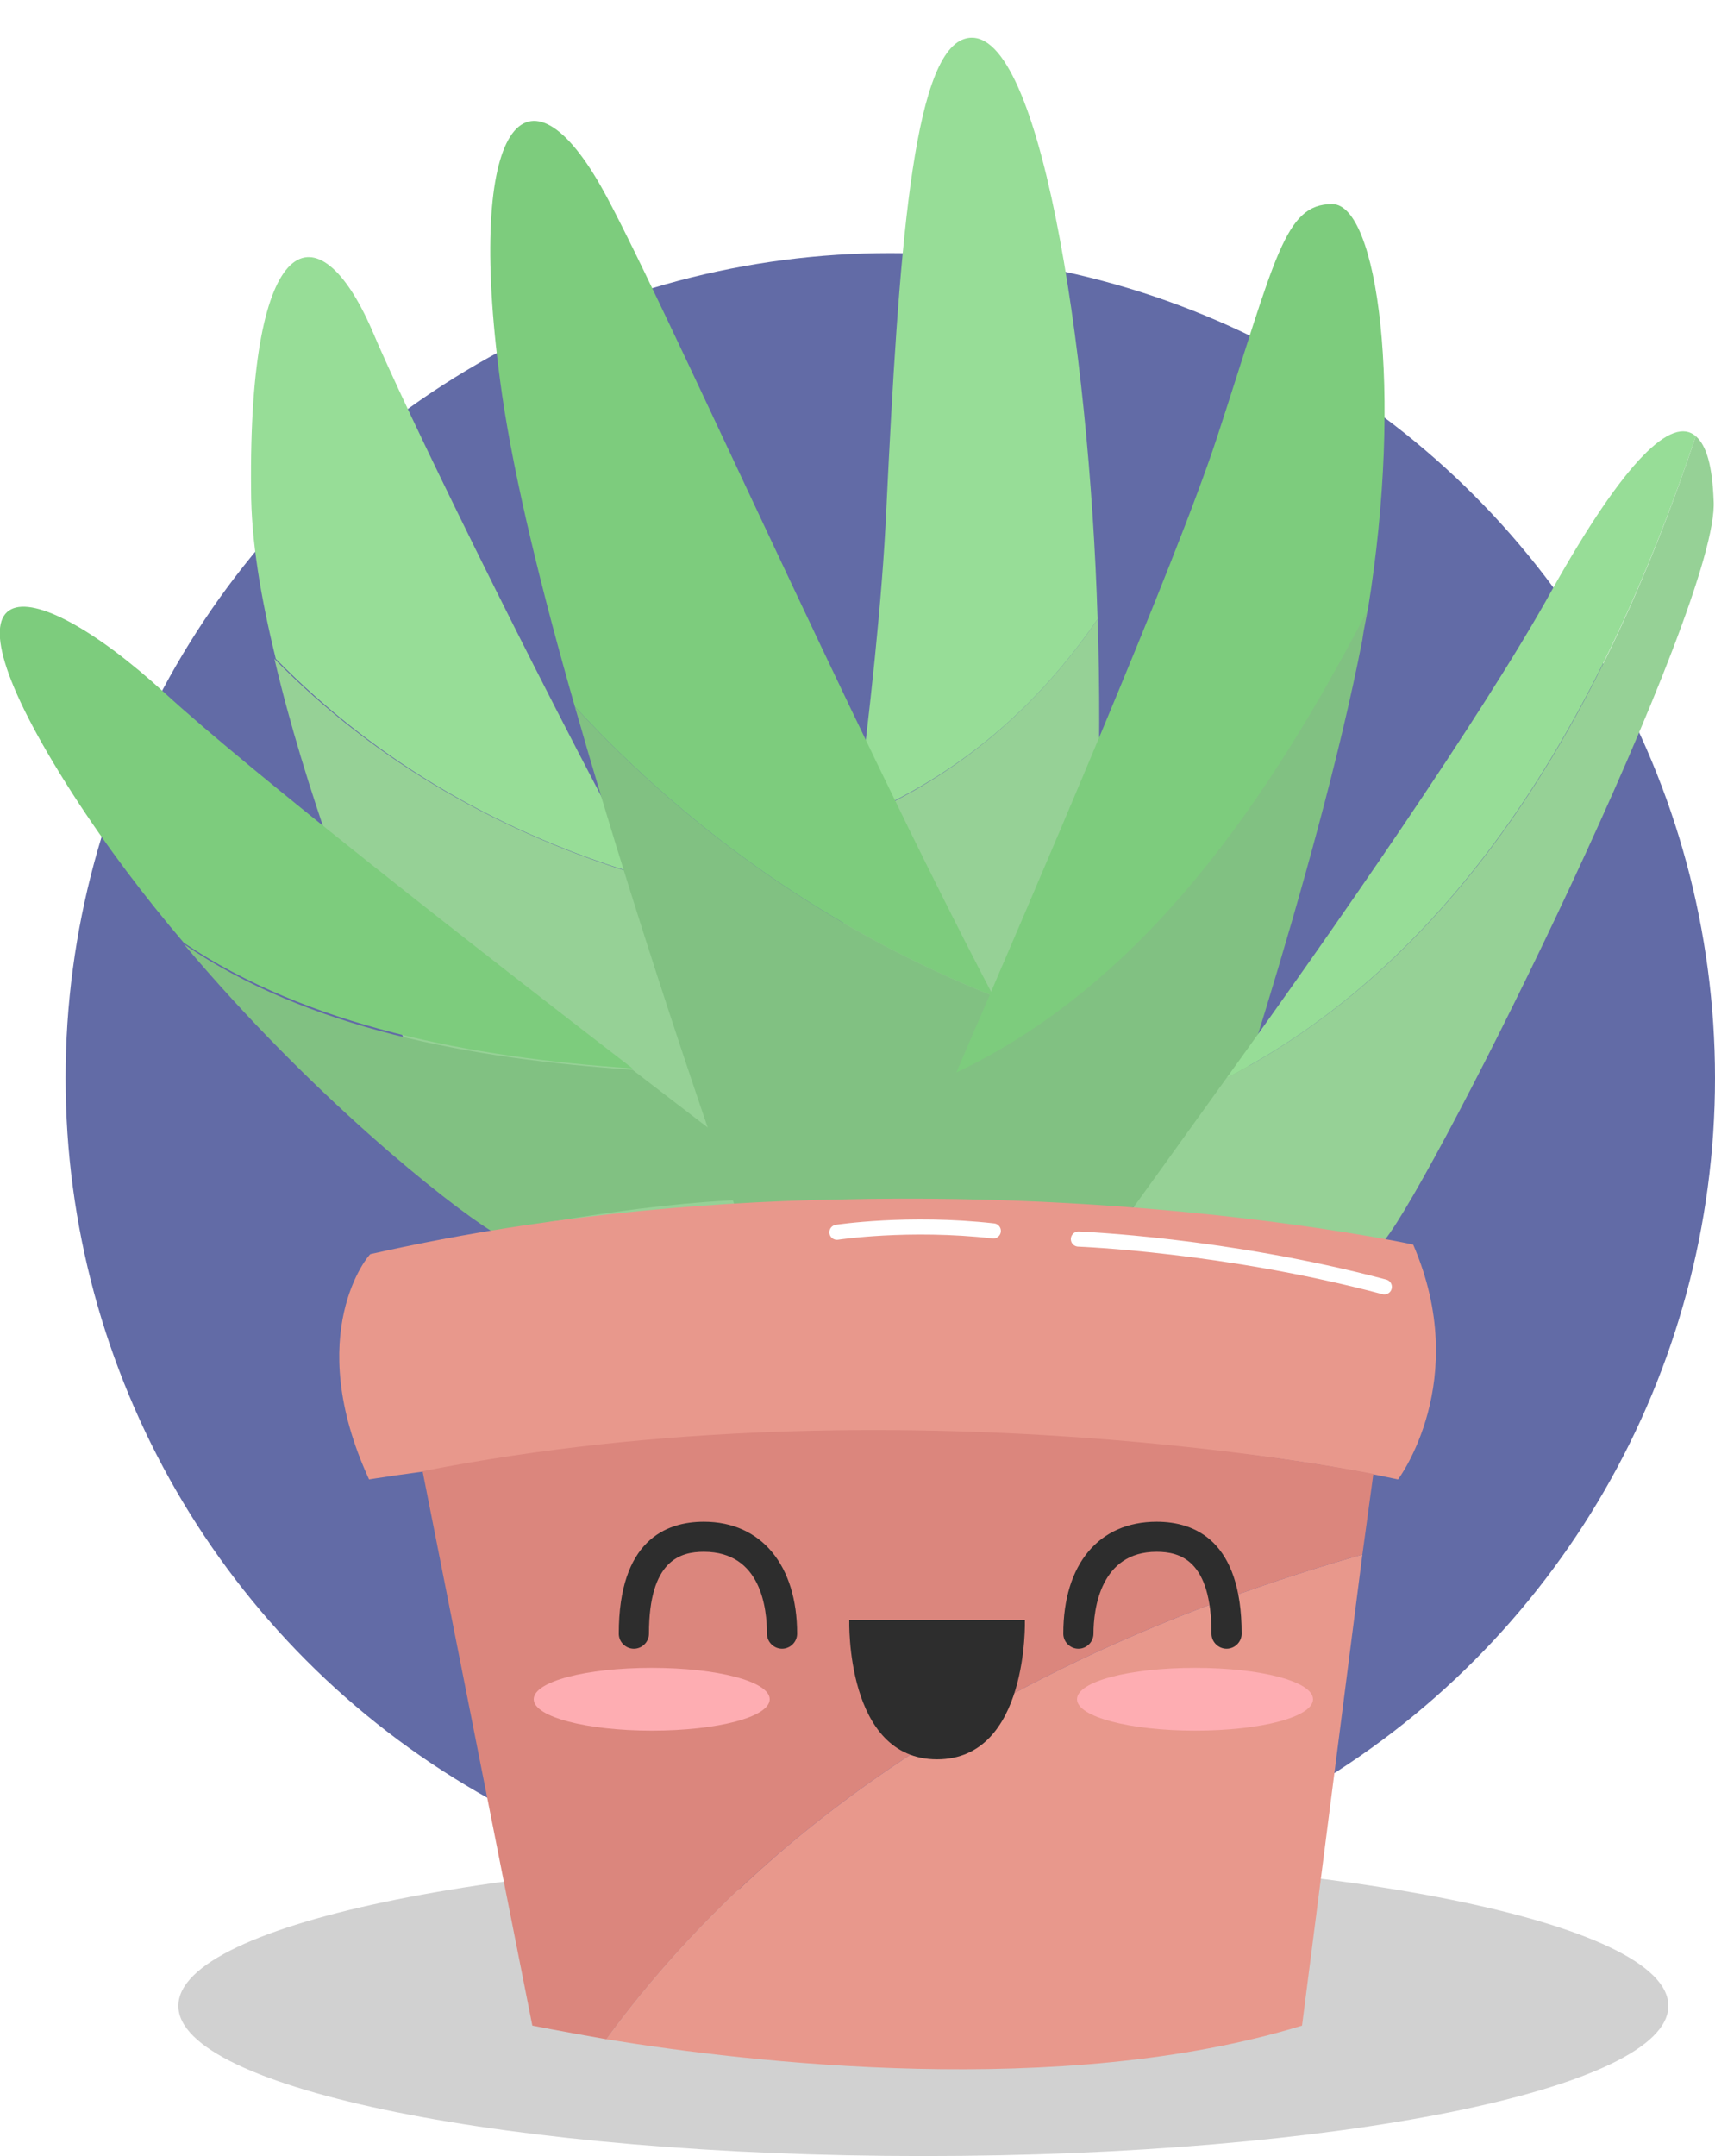 <svg width="183" height="230" viewBox="0 0 183 230" fill="none" xmlns="http://www.w3.org/2000/svg">
<g clip-path="url(#clip0)">
<circle cx="95" cy="115" r="88" fill="#626BA6"/>
<path opacity="0.2" d="M178.022 213.977C178.022 222.863 142.447 230 98.527 230C54.607 230 19.032 222.863 19.032 213.977C19.032 205.092 54.607 197.954 98.527 197.954C142.447 197.954 178.022 205.092 178.022 213.977Z" fill="#1C1C1C"/>
<g filter="url(#filter0_d)">
<path d="M91.5 83.319C88.865 104.44 85.498 123.813 85.498 123.813L114.338 124.395C114.338 124.395 118.145 91.039 117.12 62.052C110.825 71.229 102.48 78.657 91.5 83.319Z" fill="#96D196"/>
<path d="M117.12 62.052C116.242 32.92 110.825 -2.331 102.919 0.146C97.356 1.894 95.892 23.16 94.574 50.399C94.135 60.013 92.817 71.957 91.353 83.319C102.48 78.657 110.825 71.229 117.12 62.052Z" fill="#97DD97"/>
<path d="M29.28 66.276C35.722 93.806 52.265 127.163 52.265 127.163L89.304 123.958C84.766 118.569 76.86 104.877 68.515 89.436C53.875 85.067 40.26 77.492 29.28 66.276Z" fill="#96D196"/>
<path d="M26.791 48.214C26.791 53.604 27.816 59.721 29.426 66.276C40.406 77.492 53.875 85.067 68.662 89.436C56.218 66.276 43.041 39.183 39.674 31.172C33.965 18.062 26.498 20.247 26.791 48.214Z" fill="#97DD97"/>
<path d="M53.582 38.163C54.9 47.194 57.828 59.139 61.342 71.374C73.786 84.921 89.158 95.554 105.994 102.255C90.768 73.268 69.833 25.928 64.123 15.877C55.925 1.457 49.483 9.614 53.582 38.163Z" fill="#7DCC7D"/>
<path d="M61.342 71.374C68.808 97.594 78.324 124.395 78.324 124.395L121.219 124.832C118.584 124.25 112.874 115.073 105.994 102.255C89.158 95.554 73.786 84.921 61.342 71.374Z" fill="#81C182"/>
<path d="M52.411 127.308C57.682 126.726 72.029 123.521 85.644 123.958C85.644 123.958 77.885 118.132 67.49 110.12C50.215 108.955 32.794 105.751 19.618 96.719C33.233 112.888 47.727 124.395 52.411 127.308Z" fill="#81C182"/>
<path d="M7.759 80.697C11.419 86.377 15.518 91.767 19.618 96.574C32.794 105.459 50.215 108.809 67.49 109.975C50.654 97.011 26.791 78.366 17.568 69.918C2.782 56.371 -8.052 56.08 7.759 80.697Z" fill="#7DCC7D"/>
<path d="M102.041 110.266C98.381 118.714 95.892 124.395 95.892 124.395L128.246 124.832C128.246 124.832 140.544 89.145 145.375 64.237C145.522 63.072 145.814 61.906 145.961 60.887C135.274 81.279 122.098 100.798 102.041 110.266Z" fill="#81C182"/>
<path d="M142.154 17.771C137.03 17.771 136.152 23.452 129.857 42.679C125.465 56.08 110.532 90.747 102.041 110.412C122.244 100.798 135.42 81.279 145.961 61.032C149.767 37.581 146.986 17.771 142.154 17.771Z" fill="#7DCC7D"/>
<path d="M180.95 42.533C178.462 40.348 173.484 44.864 165.578 58.993C158.258 72.248 141.715 95.991 130.882 110.994C156.209 97.885 171.288 71.374 180.95 42.533Z" fill="#97DD97"/>
<path d="M180.95 42.533C171.288 71.52 156.209 97.885 130.881 110.994C125.025 119.151 120.926 124.832 120.926 124.832L147.717 128.328C153.281 121.482 183.585 60.304 182.853 49.379C182.707 45.738 182.121 43.553 180.95 42.533Z" fill="#96D196"/>
<path d="M39.382 153.819C39.382 153.819 101.455 143.623 149.182 153.819C149.182 153.819 157.087 143.331 150.792 128.765C150.792 128.765 124.586 123.084 89.45 123.958C74.078 124.25 56.95 125.852 39.528 129.785C39.382 129.785 32.208 138.233 39.382 153.819Z" fill="#E8988C"/>
<path d="M64.709 213.54C79.788 216.017 113.314 219.949 138.934 212.084L145.375 161.83C113.167 171.007 84.034 187.175 64.709 213.54Z" fill="#E8988C"/>
<path d="M45.091 152.945L56.803 212.084C56.803 212.084 59.731 212.666 64.709 213.54C84.034 187.175 113.167 171.007 145.375 161.83L146.546 153.236C146.546 153.236 96.185 142.894 45.091 152.945Z" fill="#DB867D"/>
<path d="M83.448 171.881C82.57 171.881 81.838 171.153 81.838 170.279C81.838 167.657 81.252 161.539 75.103 161.539C72.614 161.539 69.247 162.413 69.247 170.279C69.247 171.153 68.515 171.881 67.637 171.881C66.758 171.881 66.026 171.153 66.026 170.279C66.026 160.374 71.004 158.334 75.103 158.334C81.252 158.334 85.058 162.996 85.058 170.279C85.058 171.153 84.326 171.881 83.448 171.881Z" fill="#2D2D2D"/>
<path d="M130.882 171.881C130.003 171.881 129.271 171.153 129.271 170.279C129.271 162.413 125.904 161.539 123.415 161.539C117.413 161.539 116.681 167.657 116.681 170.279C116.681 171.153 115.949 171.881 115.07 171.881C114.192 171.881 113.46 171.153 113.46 170.279C113.46 162.85 117.266 158.334 123.415 158.334C127.514 158.334 132.492 160.374 132.492 170.279C132.492 171.153 131.76 171.881 130.882 171.881Z" fill="#2D2D2D"/>
<path d="M90.622 168.822H109.361C109.361 168.822 109.8 183.68 99.991 183.68C90.182 183.68 90.622 168.822 90.622 168.822Z" fill="#2D2D2D"/>
<path d="M82.13 177.27C82.13 179.164 76.567 180.621 69.54 180.621C62.659 180.621 56.95 179.164 56.95 177.27C56.95 175.377 62.513 173.92 69.54 173.92C76.567 173.92 82.13 175.377 82.13 177.27Z" fill="#FEADB2"/>
<path d="M140.105 177.27C140.105 179.164 134.542 180.621 127.514 180.621C120.634 180.621 114.924 179.164 114.924 177.27C114.924 175.377 120.487 173.92 127.514 173.92C134.542 173.92 140.105 175.377 140.105 177.27Z" fill="#FEADB2"/>
<path d="M115.07 128.182C115.07 128.182 130.735 128.765 147.717 133.281" stroke="white" stroke-width="1.61" stroke-miterlimit="10" stroke-linecap="round" stroke-linejoin="round"/>
<path d="M89.304 127.454C89.304 127.454 96.917 126.289 105.994 127.309" stroke="white" stroke-width="1.61" stroke-miterlimit="10" stroke-linecap="round" stroke-linejoin="round"/>
</g>
</g>
<defs>
<filter id="filter0_d" x="-4.024" y="0.022" width="190.89" height="224.721" filterUnits="userSpaceOnUse" color-interpolation-filters="sRGB">
<feFlood flood-opacity="0" result="BackgroundImageFix"/>
<feColorMatrix in="SourceAlpha" type="matrix" values="0 0 0 0 0 0 0 0 0 0 0 0 0 0 0 0 0 0 127 0"/>
<feOffset dy="4"/>
<feGaussianBlur stdDeviation="2"/>
<feColorMatrix type="matrix" values="0 0 0 0 0 0 0 0 0 0 0 0 0 0 0 0 0 0 0.25 0"/>
<feBlend mode="normal" in2="BackgroundImageFix" result="effect1_dropShadow"/>
<feBlend mode="normal" in="SourceGraphic" in2="effect1_dropShadow" result="shape"/>
</filter>
<clipPath id="clip0">
<rect width="183" height="230" fill="white"/>
</clipPath>
</defs>
</svg>
